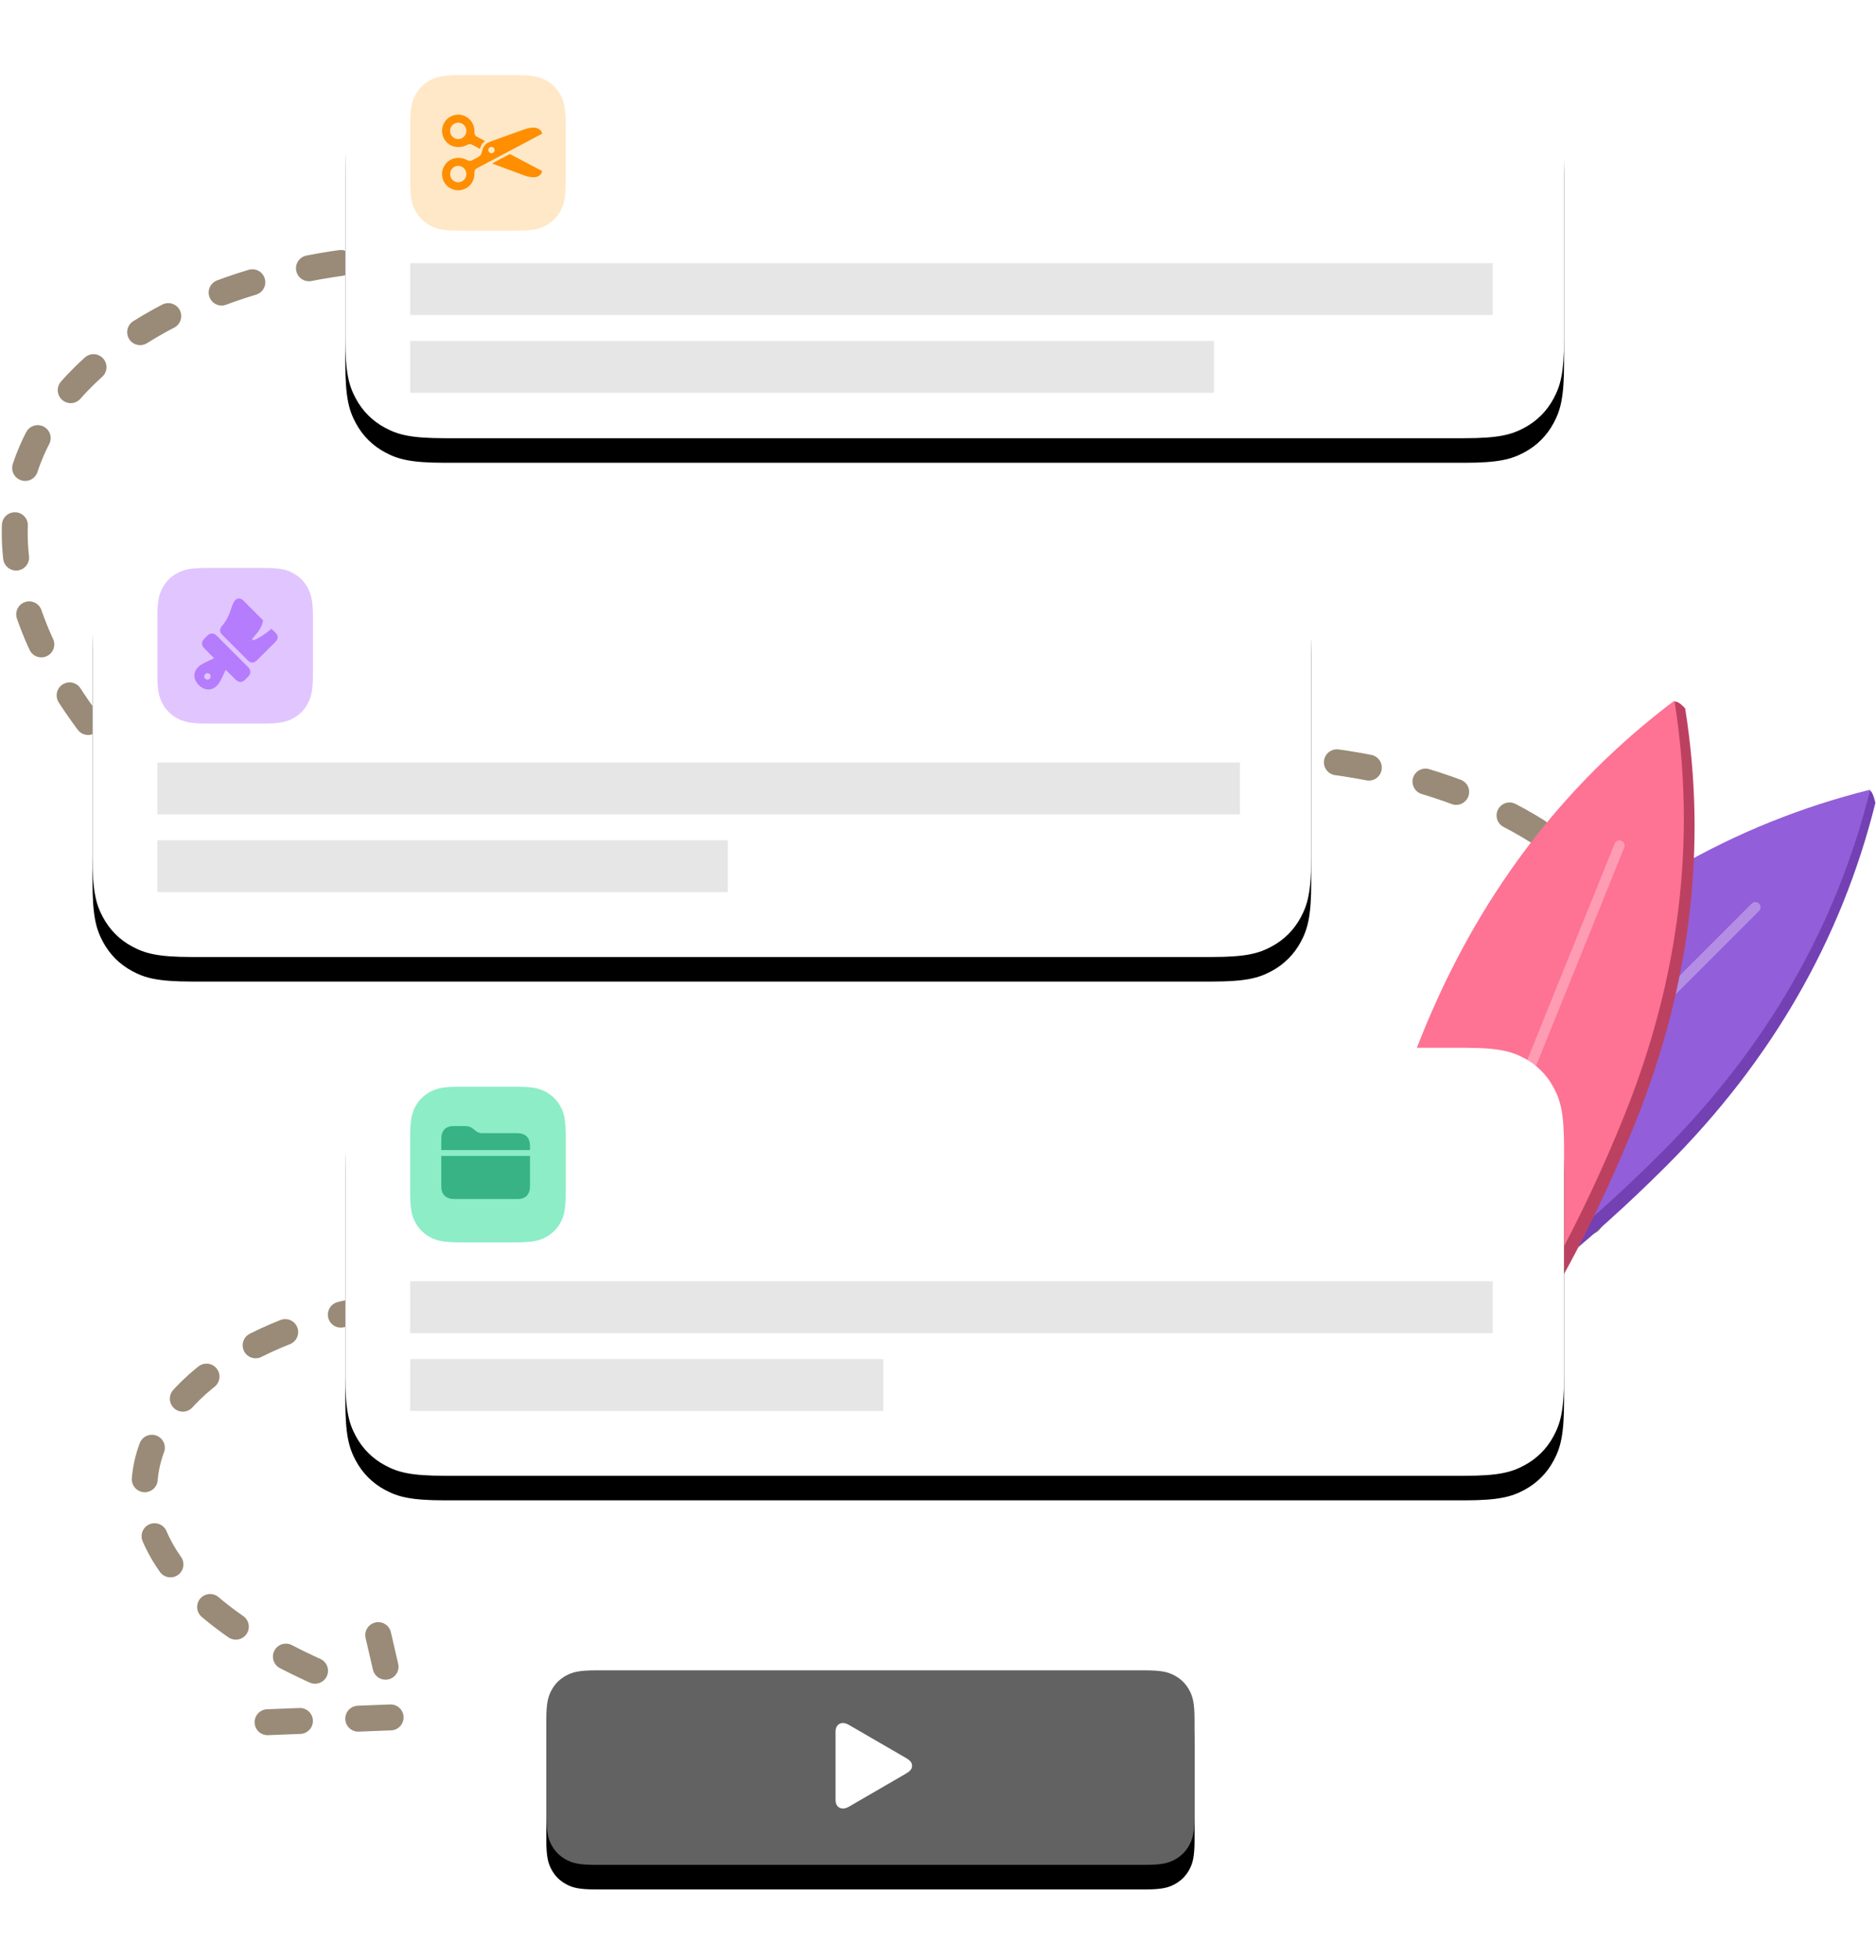<?xml version="1.0" encoding="UTF-8"?>
<svg width="382px" height="399px" viewBox="0 0 382 399" version="1.1" xmlns="http://www.w3.org/2000/svg" xmlns:xlink="http://www.w3.org/1999/xlink">
    <!-- Generator: Sketch 60.1 (88133) - https://sketch.com -->
    <title>actions</title>
    <desc>Created with Sketch.</desc>
    <defs>
        <path d="M20.306,9.93282755e-16 L227.854,1.72721966e-15 C234.915,-1.00356436e-15 237.475,0.735 240.057,2.116 C242.638,3.496 244.664,5.522 246.044,8.103 C247.425,10.685 248.16,13.245 248.16,20.306 L248.16,58.894 C248.16,65.955 247.425,68.515 246.044,71.097 C244.664,73.678 242.638,75.704 240.057,77.084 C237.475,78.465 234.915,79.2 227.854,79.2 L20.306,79.2 C13.245,79.2 10.685,78.465 8.103,77.084 C5.522,75.704 3.496,73.678 2.116,71.097 C0.735,68.515 -1.69125381e-15,65.955 2.91079172e-15,58.894 L2.36059196e-15,20.306 C-1.37157191e-15,13.245 0.735,10.685 2.116,8.103 C3.496,5.522 5.522,3.496 8.103,2.116 C10.685,0.735 13.245,-5.77125885e-16 20.306,9.93282755e-16 Z" id="path-1"></path>
        <filter x="-10.1%" y="-25.3%" width="120.1%" height="163.1%" filterUnits="objectBoundingBox" id="filter-2">
            <feOffset dx="0" dy="5" in="SourceAlpha" result="shadowOffsetOuter1"></feOffset>
            <feGaussianBlur stdDeviation="7.5" in="shadowOffsetOuter1" result="shadowBlurOuter1"></feGaussianBlur>
            <feColorMatrix values="0 0 0 0 0   0 0 0 0 0   0 0 0 0 0  0 0 0 0.1 0" type="matrix" in="shadowBlurOuter1"></feColorMatrix>
        </filter>
        <path d="M20.306,-8.20385524e-16 L227.854,8.75354327e-15 C234.915,-5.08606072e-15 237.475,0.735 240.057,2.116 C242.638,3.496 244.664,5.522 246.044,8.103 C247.425,10.685 248.16,13.245 248.16,20.306 L248.16,66.814 C248.16,73.875 247.425,76.435 246.044,79.017 C244.664,81.598 242.638,83.624 240.057,85.004 C237.475,86.385 234.915,87.12 227.854,87.12 L20.306,87.12 C13.245,87.12 10.685,86.385 8.103,85.004 C5.522,83.624 3.496,81.598 2.116,79.017 C0.735,76.435 -2.31670534e-15,73.875 3.98724701e-15,66.814 L-1.43636575e-15,20.306 C8.34569867e-16,13.245 0.735,10.685 2.116,8.103 C3.496,5.522 5.522,3.496 8.103,2.116 C10.685,0.735 13.245,4.76667615e-16 20.306,-8.20385524e-16 Z" id="path-3"></path>
        <filter x="-10.1%" y="-23.0%" width="120.1%" height="157.4%" filterUnits="objectBoundingBox" id="filter-4">
            <feOffset dx="0" dy="5" in="SourceAlpha" result="shadowOffsetOuter1"></feOffset>
            <feGaussianBlur stdDeviation="7.5" in="shadowOffsetOuter1" result="shadowBlurOuter1"></feGaussianBlur>
            <feColorMatrix values="0 0 0 0 0   0 0 0 0 0   0 0 0 0 0  0 0 0 0.1 0" type="matrix" in="shadowBlurOuter1"></feColorMatrix>
        </filter>
        <path d="M20.306,-8.20385524e-16 L227.854,8.75354327e-15 C234.915,-5.08606072e-15 237.475,0.735 240.057,2.116 C242.638,3.496 244.664,5.522 246.044,8.103 C247.425,10.685 248.16,13.245 248.16,20.306 L248.16,66.814 C248.16,73.875 247.425,76.435 246.044,79.017 C244.664,81.598 242.638,83.624 240.057,85.004 C237.475,86.385 234.915,87.12 227.854,87.12 L20.306,87.12 C13.245,87.12 10.685,86.385 8.103,85.004 C5.522,83.624 3.496,81.598 2.116,79.017 C0.735,76.435 -2.31670534e-15,73.875 3.98724701e-15,66.814 L-1.43636575e-15,20.306 C8.34569867e-16,13.245 0.735,10.685 2.116,8.103 C3.496,5.522 5.522,3.496 8.103,2.116 C10.685,0.735 13.245,4.76667615e-16 20.306,-8.20385524e-16 Z" id="path-5"></path>
        <filter x="-10.1%" y="-23.0%" width="120.1%" height="157.4%" filterUnits="objectBoundingBox" id="filter-6">
            <feOffset dx="0" dy="5" in="SourceAlpha" result="shadowOffsetOuter1"></feOffset>
            <feGaussianBlur stdDeviation="7.5" in="shadowOffsetOuter1" result="shadowBlurOuter1"></feGaussianBlur>
            <feColorMatrix values="0 0 0 0 0   0 0 0 0 0   0 0 0 0 0  0 0 0 0.1 0" type="matrix" in="shadowBlurOuter1"></feColorMatrix>
        </filter>
        <path d="M10.153,-1.77044397e-15 L121.847,4.37677163e-15 C125.377,-2.54303036e-15 126.658,0.368 127.948,1.058 C129.239,1.748 130.252,2.761 130.942,4.052 C131.632,5.342 132,6.623 132,10.153 L132,29.447 C132,32.977 131.632,34.258 130.942,35.548 C130.252,36.839 129.239,37.852 127.948,38.542 C126.658,39.232 125.377,39.6 121.847,39.6 L10.153,39.6 C6.623,39.6 5.342,39.232 4.052,38.542 C2.761,37.852 1.748,36.839 1.058,35.548 C0.368,34.258 4.2233758e-16,32.977 -7.26878911e-16,29.447 L-1.79955228e-16,10.153 C1.0455917e-16,6.623 0.368,5.342 1.058,4.052 C1.748,2.761 2.761,1.748 4.052,1.058 C5.342,0.368 6.623,1.02867893e-15 10.153,-1.77044397e-15 Z" id="path-7"></path>
        <filter x="-18.9%" y="-50.5%" width="137.9%" height="226.3%" filterUnits="objectBoundingBox" id="filter-8">
            <feOffset dx="0" dy="5" in="SourceAlpha" result="shadowOffsetOuter1"></feOffset>
            <feGaussianBlur stdDeviation="7.5" in="shadowOffsetOuter1" result="shadowBlurOuter1"></feGaussianBlur>
            <feColorMatrix values="0 0 0 0 0.595   0 0 0 0 0.614   0 0 0 0 0.747  0 0 0 0.3 0" type="matrix" in="shadowBlurOuter1"></feColorMatrix>
        </filter>
    </defs>
    <g id="页面-1" stroke="none" stroke-width="1" fill="none" fill-rule="evenodd">
        <g id="桌面端-HD" transform="translate(-887, -2010)">
            <g id="actions" transform="translate(890, 2020)">
                <g id="编组-5" transform="translate(250.8, 123.973)">
                    <path d="M84.841,19.907 C22.801,19.907 -32.639,62.807 22.801,124.187" id="路径-2备份" stroke="#998B77" stroke-width="5.28" stroke-linecap="round" stroke-linejoin="round" stroke-dasharray="6.6,11.88" transform="translate(42.421, 72.047) scale(-1, 1) translate(-42.421, -72.047) "></path>
                    <path d="M11.599,145.907 C20.259,154.567 53.356,135.511 85.523,103.344 C106.967,81.9 121.154,57.259 128.085,29.421 C127.638,27.65 127.207,26.819 126.791,26.928 C126.514,27 125.655,30.046 125.379,30.12 C98.647,37.281 74.908,51.236 54.161,71.983 C21.994,104.149 2.939,137.246 11.599,145.907 Z" id="椭圆形" fill="#7341B3"></path>
                    <path d="M10.543,143.251 C19.203,151.911 52.3,132.856 84.467,100.689 C105.911,79.244 120.098,54.603 127.029,26.765 C99.191,33.695 74.549,47.883 53.105,69.327 C20.938,101.494 1.883,134.591 10.543,143.251 Z" id="椭圆形" fill="#935ED9"></path>
                    <line x1="59.767" y1="32.531" x2="59.767" y2="156.611" id="路径" stroke="#FFFFFF" stroke-width="2.112" opacity="0.3" stroke-linecap="round" transform="translate(59.767, 94.571) rotate(-315) translate(-59.767, -94.571) "></line>
                    <path d="M58.606,168.998 C70.853,168.998 80.782,132.121 80.782,86.63 C80.782,56.303 73.39,28.847 58.606,4.262 C57.113,3.537 56.208,3.449 55.891,3.999 C42.074,27.95 36.43,57.312 36.43,86.63 C36.43,132.121 46.358,168.998 58.606,168.998 Z" id="椭圆形" fill="#BC4161" transform="translate(58.606, 86.321) rotate(-338) translate(-58.606, -86.321) "></path>
                    <path d="M56.303,167.376 C68.55,167.376 78.479,130.499 78.479,85.008 C78.479,54.681 71.087,27.225 56.303,2.64 C41.519,27.225 34.127,54.681 34.127,85.008 C34.127,130.499 44.055,167.376 56.303,167.376 Z" id="椭圆形" fill="#FE7294" transform="translate(56.303, 85.008) rotate(-338) translate(-56.303, -85.008) "></path>
                    <line x1="52.719" y1="33.624" x2="52.719" y2="157.704" id="路径" stroke="#FFFFFF" stroke-width="2.112" opacity="0.3" stroke-linecap="round" transform="translate(52.719, 95.664) rotate(-338) translate(-52.719, -95.664) "></line>
                </g>
                <path d="M84.841,42.24 C22.801,42.24 -32.639,85.14 22.801,146.52" id="路径-2" stroke="#998B77" stroke-width="5.28" stroke-linecap="round" stroke-linejoin="round" stroke-dasharray="6.6,11.88"></path>
                <path d="M91.263,254.76 C29.223,254.76 -5.458,303.6 67.142,332.64" id="路径-2备份-2" stroke="#998B77" stroke-width="5.28" stroke-linecap="round" stroke-linejoin="round" stroke-dasharray="6.6,11.88"></path>
                <g id="编组-2" transform="translate(67.32, 0)">
                    <g id="矩形">
                        <use fill="black" fill-opacity="1" filter="url(#filter-2)" xlink:href="#path-1"></use>
                        <use fill="#FFFFFF" fill-rule="evenodd" xlink:href="#path-1"></use>
                    </g>
                    <g id="编组" transform="translate(13.2, 5.28)">
                        <path d="M10.153,-4.10192762e-16 L21.527,4.10192762e-16 C25.057,-2.38333807e-16 26.338,0.368 27.628,1.058 C28.919,1.748 29.932,2.761 30.622,4.052 C31.312,5.342 31.68,6.623 31.68,10.153 L31.68,21.527 C31.68,25.057 31.312,26.338 30.622,27.628 C29.932,28.919 28.919,29.932 27.628,30.622 C26.338,31.312 25.057,31.68 21.527,31.68 L10.153,31.68 C6.623,31.68 5.342,31.312 4.052,30.622 C2.761,29.932 1.748,28.919 1.058,27.628 C0.368,26.338 1.58889205e-16,25.057 -2.73461841e-16,21.527 L2.73461841e-16,10.153 C-1.58889205e-16,6.623 0.368,5.342 1.058,4.052 C1.748,2.761 2.761,1.748 4.052,1.058 C5.342,0.368 6.623,2.38333807e-16 10.153,-4.10192762e-16 Z" id="矩形" fill="#FFE8C7"></path>
                        <path d="M26.845,11.792 L26.884,11.924 L13.658,18.939 C13.132,19.217 13.07,19.496 13.07,20.153 C13.07,21.994 11.609,23.448 9.776,23.448 C7.95,23.448 6.496,21.986 6.496,20.153 C6.496,18.328 7.958,16.858 9.776,16.858 C11.291,16.858 11.508,17.462 12.189,17.462 C12.312,17.462 12.411,17.442 12.553,17.378 L12.668,17.322 L13.55,16.851 C14.167,16.532 14.381,16.343 14.507,15.98 L14.54,15.876 L14.702,15.288 C14.948,14.429 15.348,13.948 16.199,13.598 L16.388,13.525 L23.148,11.089 C25.102,10.38 26.459,10.635 26.845,11.792 Z M9.776,18.483 C8.871,18.483 8.128,19.225 8.128,20.153 C8.128,21.074 8.871,21.824 9.776,21.824 C10.704,21.824 11.446,21.074 11.446,20.153 C11.446,19.225 10.704,18.483 9.776,18.483 Z M20.31,16.077 L26.884,19.542 C26.571,20.81 25.279,21.129 23.364,20.477 L23.148,20.401 L16.798,18.042 L16.798,17.926 L20.31,16.077 Z M16.543,14.623 C16.211,14.623 15.909,14.909 15.909,15.273 C15.909,15.621 16.211,15.907 16.543,15.907 C16.899,15.907 17.201,15.629 17.201,15.273 C17.201,14.909 16.899,14.623 16.543,14.623 Z M9.776,8.064 C11.609,8.064 13.07,9.526 13.07,11.367 C13.07,12.021 13.13,12.274 13.603,12.554 L13.72,12.62 L15.205,13.409 L15.205,13.471 C14.727,13.801 14.473,14.183 14.273,14.813 L14.215,15.01 L14.153,15.01 C14.066,14.958 13.962,14.897 13.84,14.827 L13.712,14.755 L12.668,14.198 C12.483,14.097 12.359,14.066 12.189,14.066 C11.477,14.066 11.291,14.654 9.776,14.654 C7.95,14.654 6.496,13.192 6.496,11.367 C6.496,9.534 7.958,8.064 9.776,8.064 Z M9.776,9.689 C8.871,9.689 8.128,10.423 8.128,11.367 C8.128,12.272 8.871,13.03 9.776,13.03 C10.704,13.03 11.446,12.272 11.446,11.367 C11.446,10.423 10.704,9.689 9.776,9.689 Z" id="形状结合" fill="#FF8E00" fill-rule="nonzero"></path>
                    </g>
                    <path d="M176.88,59.4 L176.88,69.96 L13.2,69.96 L13.2,59.4 L176.88,59.4 Z M233.64,43.56 L233.64,54.12 L13.2,54.12 L13.2,43.56 L233.64,43.56 Z" id="形状结合" fill="#000000" opacity="0.1"></path>
                </g>
                <g id="编组-2备份" transform="translate(15.84, 97.68)">
                    <g id="矩形">
                        <use fill="black" fill-opacity="1" filter="url(#filter-4)" xlink:href="#path-3"></use>
                        <use fill="#FFFFFF" fill-rule="evenodd" xlink:href="#path-3"></use>
                    </g>
                    <g id="编组" transform="translate(13.2, 7.92)">
                        <path d="M10.153,-4.10192762e-16 L21.527,4.10192762e-16 C25.057,-2.38333807e-16 26.338,0.368 27.628,1.058 C28.919,1.748 29.932,2.761 30.622,4.052 C31.312,5.342 31.68,6.623 31.68,10.153 L31.68,21.527 C31.68,25.057 31.312,26.338 30.622,27.628 C29.932,28.919 28.919,29.932 27.628,30.622 C26.338,31.312 25.057,31.68 21.527,31.68 L10.153,31.68 C6.623,31.68 5.342,31.312 4.052,30.622 C2.761,29.932 1.748,28.919 1.058,27.628 C0.368,26.338 1.58889205e-16,25.057 -2.73461841e-16,21.527 L2.73461841e-16,10.153 C-1.58889205e-16,6.623 0.368,5.342 1.058,4.052 C1.748,2.761 2.761,1.748 4.052,1.058 C5.342,0.368 6.623,2.38333807e-16 10.153,-4.10192762e-16 Z" id="矩形" fill="#E1C5FF"></path>
                        <path d="M12.002,13.716 L12.12,13.826 L18.478,20.184 C19.058,20.771 19.094,21.44 18.606,22.012 L18.501,22.125 L17.867,22.767 C17.309,23.318 16.635,23.36 16.037,22.84 L15.918,22.729 L13.922,20.741 C13.458,21.654 12.855,23.247 12.151,23.951 C11.076,25.034 9.599,24.995 8.447,23.858 C7.286,22.713 7.248,21.228 8.346,20.145 C9.003,19.503 10.418,18.933 11.337,18.49 L11.556,18.382 L9.568,16.379 C8.981,15.784 8.944,15.122 9.439,14.55 L9.545,14.438 L10.171,13.803 C10.737,13.238 11.404,13.202 12.002,13.716 Z M9.738,21.615 C9.483,21.878 9.475,22.272 9.738,22.543 C10.001,22.814 10.411,22.798 10.666,22.543 C10.922,22.272 10.922,21.878 10.666,21.615 C10.403,21.36 10.001,21.352 9.738,21.615 Z M15.786,6.641 C16.227,6.084 16.962,6.1 17.473,6.61 L17.473,6.61 L21.525,10.663 C21.378,12.055 20.226,13.424 19.406,14.306 C19.321,14.399 19.236,14.515 19.352,14.631 C19.754,15.033 22.322,13.2 23.235,12.38 L23.235,12.38 L24.085,13.223 C24.689,13.819 24.627,14.476 24.031,15.064 L24.031,15.064 L20.288,18.792 C19.7,19.38 19.043,19.442 18.439,18.846 L18.439,18.846 L13.226,13.625 C12.608,13.007 12.662,12.411 13.219,11.746 C15.005,9.627 14.928,7.716 15.786,6.641 Z" id="形状结合" fill="#B57CFE" fill-rule="nonzero"></path>
                    </g>
                    <path d="M129.36,63.36 L129.36,73.92 L13.2,73.92 L13.2,63.36 L129.36,63.36 Z M233.64,47.52 L233.64,58.08 L13.2,58.08 L13.2,47.52 L233.64,47.52 Z" id="形状结合" fill="#000000" opacity="0.1"></path>
                </g>
                <g id="编组-2备份-2" transform="translate(67.32, 203.28)">
                    <g id="矩形">
                        <use fill="black" fill-opacity="1" filter="url(#filter-6)" xlink:href="#path-5"></use>
                        <use fill="#FFFFFF" fill-rule="evenodd" xlink:href="#path-5"></use>
                    </g>
                    <g id="编组" transform="translate(13.2, 7.92)">
                        <path d="M10.153,-4.10192762e-16 L21.527,4.10192762e-16 C25.057,-2.38333807e-16 26.338,0.368 27.628,1.058 C28.919,1.748 29.932,2.761 30.622,4.052 C31.312,5.342 31.68,6.623 31.68,10.153 L31.68,21.527 C31.68,25.057 31.312,26.338 30.622,27.628 C29.932,28.919 28.919,29.932 27.628,30.622 C26.338,31.312 25.057,31.68 21.527,31.68 L10.153,31.68 C6.623,31.68 5.342,31.312 4.052,30.622 C2.761,29.932 1.748,28.919 1.058,27.628 C0.368,26.338 1.58889205e-16,25.057 -2.73461841e-16,21.527 L2.73461841e-16,10.153 C-1.58889205e-16,6.623 0.368,5.342 1.058,4.052 C1.748,2.761 2.761,1.748 4.052,1.058 C5.342,0.368 6.623,2.38333807e-16 10.153,-4.10192762e-16 Z" id="矩形" fill="#8CEDC7"></path>
                        <path d="M24.404,14.089 L24.404,20.238 C24.404,21.94 23.491,22.86 21.921,22.86 L21.921,22.86 L8.974,22.86 C7.257,22.86 6.336,21.948 6.336,20.238 L6.336,20.238 L6.336,14.089 L24.404,14.089 Z M11.062,8.018 C11.913,8.018 12.315,8.165 12.887,8.621 L12.887,8.621 L13.305,8.962 C13.761,9.325 14.109,9.457 14.689,9.457 L14.689,9.457 L21.766,9.457 C23.483,9.457 24.404,10.377 24.404,12.079 L24.404,12.079 L24.404,12.898 L6.336,12.898 L6.336,10.609 C6.336,8.923 7.257,8.018 8.78,8.018 L8.78,8.018 Z" id="形状结合" fill="#37B386" fill-rule="nonzero"></path>
                    </g>
                    <path d="M109.56,63.36 L109.56,73.92 L13.2,73.92 L13.2,63.36 L109.56,63.36 Z M233.64,47.52 L233.64,58.08 L13.2,58.08 L13.2,47.52 L233.64,47.52 Z" id="形状结合" fill="#000000" opacity="0.1"></path>
                </g>
                <path d="M51.48,340.56 L77.88,339.529 L72.015,314.16" id="路径-3" stroke="#998B77" stroke-width="5.28" stroke-linecap="round" stroke-linejoin="round" stroke-dasharray="6.6,11.88"></path>
                <g id="编组-3" transform="translate(108.24, 330)">
                    <g id="矩形">
                        <use fill="black" fill-opacity="1" filter="url(#filter-8)" xlink:href="#path-7"></use>
                        <use fill="#626262" fill-rule="evenodd" xlink:href="#path-7"></use>
                    </g>
                    <path d="M60.396,28.131 C60.831,28.131 61.208,27.995 61.701,27.705 L73.215,21.034 C74.076,20.532 74.472,20.106 74.472,19.429 C74.472,18.753 74.076,18.327 73.215,17.825 L61.701,11.154 C61.208,10.873 60.831,10.728 60.396,10.728 C59.545,10.728 58.897,11.376 58.897,12.439 L58.897,26.429 C58.897,27.483 59.545,28.131 60.396,28.131 Z" id="1" fill="#FFFFFF" fill-rule="nonzero"></path>
                </g>
            </g>
        </g>
    </g>
</svg>